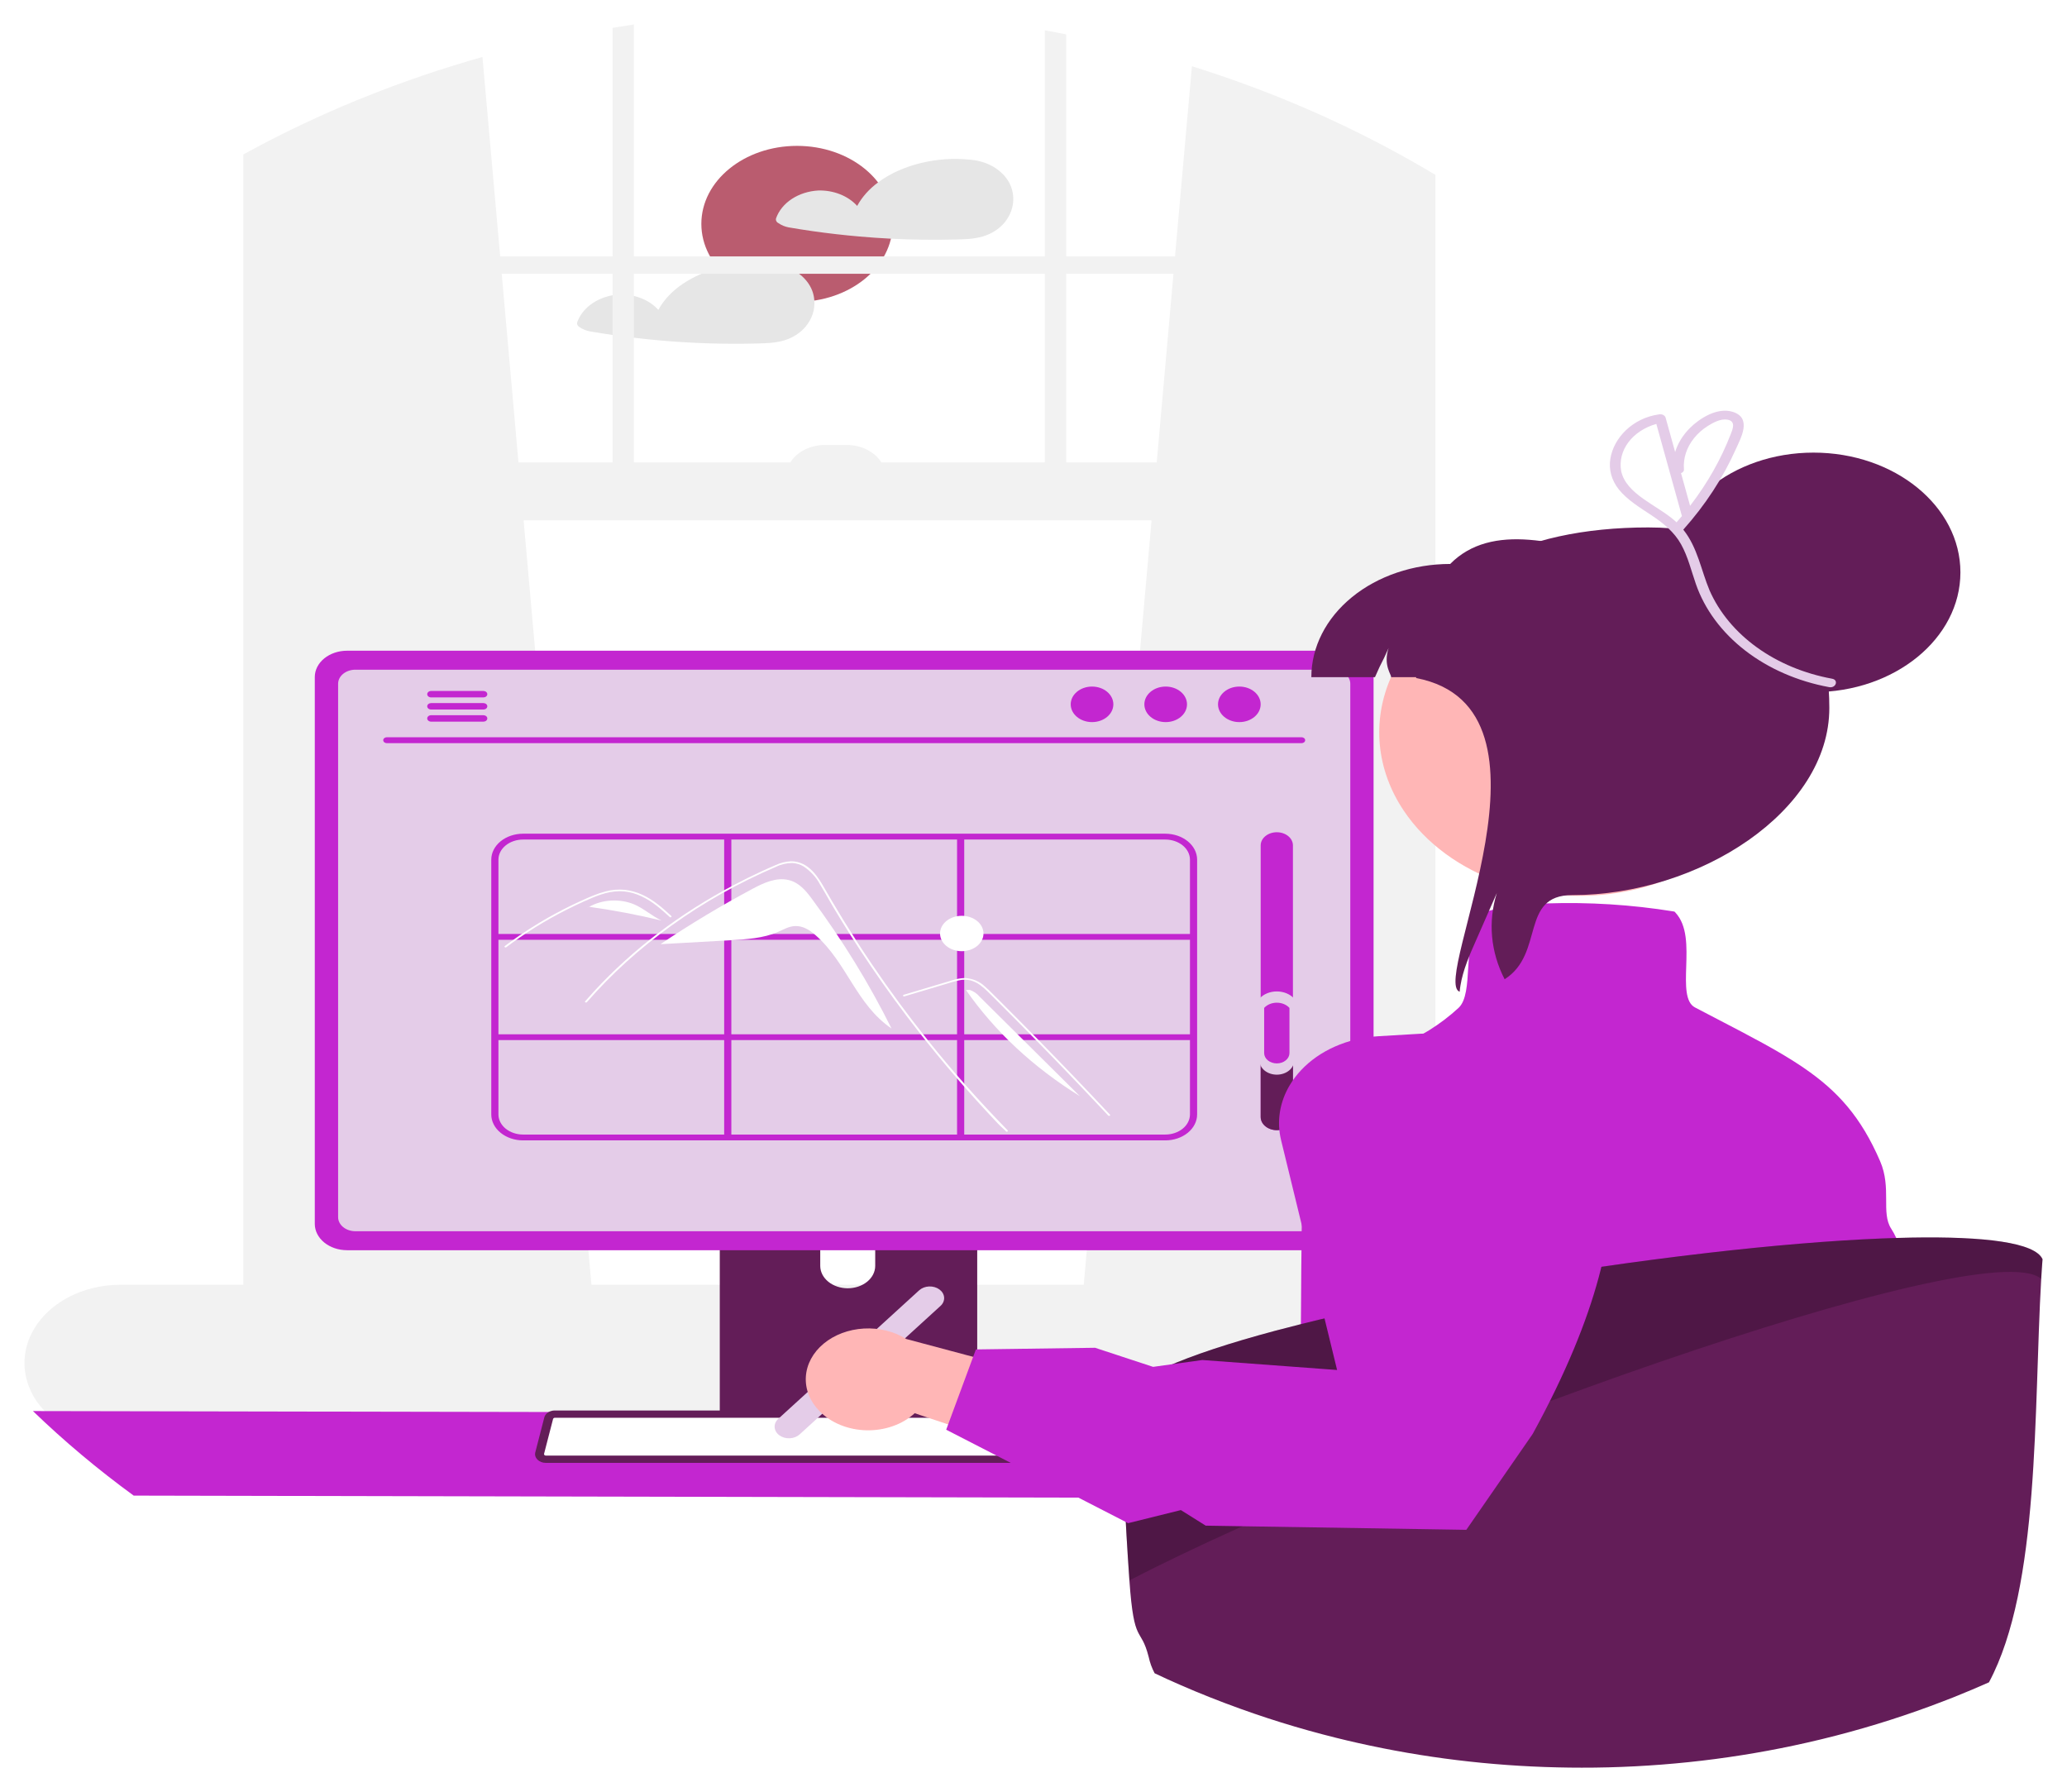 <svg width="338" height="293" viewBox="0 0 338 293" fill="none" xmlns="http://www.w3.org/2000/svg">
<g clip-path="url(#clip0_3_1212)" filter="url(#filter0_bd_3_1212)">
<rect width="330" height="285" transform="translate(4)" fill="white" fill-opacity="0.02"/>
<path d="M130.33 45.35C138.97 45.35 145.974 39.641 145.974 32.599C145.974 25.558 138.97 19.849 130.33 19.849C121.69 19.849 114.686 25.558 114.686 32.599C114.686 39.641 121.69 45.35 130.33 45.35Z" fill="#BA5C6F"/>
<path d="M165.342 26.562C164.901 25.383 164.046 24.334 162.884 23.546C161.721 22.758 160.301 22.264 158.798 22.125C158.763 22.123 158.727 22.123 158.692 22.125C158.65 22.115 158.607 22.107 158.563 22.102C153.325 21.548 147.501 22.894 143.582 25.826C142.127 26.898 140.963 28.206 140.166 29.666C139.439 28.857 138.482 28.204 137.376 27.765C136.27 27.326 135.05 27.113 133.821 27.144C132.235 27.23 130.72 27.712 129.483 28.524C128.246 29.337 127.346 30.441 126.907 31.686C126.859 31.838 126.872 31.998 126.945 32.144C127.018 32.289 127.146 32.412 127.311 32.493C127.782 32.821 128.343 33.054 128.946 33.171C130.241 33.395 131.547 33.601 132.854 33.787C135.408 34.15 137.977 34.444 140.559 34.67C142.264 34.818 143.972 34.936 145.685 35.024C149.224 35.205 152.78 35.248 156.325 35.157C158.083 35.11 159.77 35.062 161.376 34.431C162.546 33.963 163.545 33.253 164.276 32.373C164.964 31.527 165.416 30.568 165.6 29.564C165.784 28.56 165.696 27.535 165.342 26.562Z" fill="#E6E6E6"/>
<path d="M133.159 45.138C133.129 44.603 133.019 44.074 132.83 43.562C132.387 42.383 131.531 41.335 130.368 40.547C129.204 39.759 127.783 39.265 126.28 39.126C126.247 39.123 126.214 39.123 126.18 39.126C126.136 39.115 126.091 39.107 126.046 39.102C123.147 38.812 120.205 39.059 117.439 39.823C113.185 40.983 109.453 43.323 107.654 46.666C106.927 45.856 105.968 45.204 104.861 44.764C103.755 44.325 102.533 44.112 101.303 44.145C99.717 44.23 98.203 44.712 96.966 45.525C95.728 46.337 94.829 47.441 94.389 48.686C94.344 48.838 94.358 48.998 94.431 49.143C94.504 49.288 94.63 49.41 94.794 49.493C95.266 49.82 95.826 50.053 96.428 50.171C97.729 50.395 99.03 50.601 100.342 50.787C102.897 51.15 105.463 51.444 108.041 51.67C113.278 52.129 118.548 52.291 123.813 52.157C125.565 52.11 127.259 52.062 128.864 51.432C130.032 50.962 131.03 50.253 131.758 49.373C132.785 48.126 133.278 46.637 133.159 45.138Z" fill="#E6E6E6"/>
<path d="M248.984 206.046H234.723V24.598C233.762 24.02 232.796 23.447 231.817 22.888C231.624 22.778 231.43 22.669 231.237 22.559C219.958 16.128 207.757 10.846 194.905 6.829L192.14 37.916L192.14 37.918H174.346V1.619C173.186 1.385 172.026 1.165 170.854 0.96V37.918H103.662V0C102.496 0.177 101.33 0.358 100.17 0.554V37.918H81.791L81.79 37.916L78.89 5.315C66.383 8.848 54.431 13.57 43.279 19.383C42.892 19.584 42.506 19.784 42.119 19.994C41.34 20.405 40.56 20.825 39.793 21.25V206.046H19.714C17.145 206.045 14.615 206.557 12.345 207.538C10.076 208.519 8.137 209.939 6.697 211.673C5.258 213.407 4.362 215.403 4.089 217.485C3.816 219.567 4.174 221.671 5.131 223.614C5.418 224.202 5.761 224.77 6.156 225.314C6.667 226.024 7.259 226.692 7.926 227.31C9.397 228.678 11.21 229.773 13.243 230.523C15.276 231.273 17.482 231.661 19.714 231.661H248.984C253.152 231.661 257.149 230.311 260.096 227.91C263.043 225.508 264.698 222.25 264.698 218.853C264.698 215.457 263.043 212.199 260.096 209.797C257.149 207.395 253.152 206.046 248.984 206.046L248.984 206.046ZM188.308 81.077L177.217 206.046H96.713L85.622 81.077H188.308ZM191.888 40.764L189.152 71.591H174.346V40.764H191.888ZM170.854 40.764V71.591H144.118C143.582 70.735 142.767 70.016 141.762 69.514C140.756 69.012 139.6 68.746 138.421 68.746H134.93C133.751 68.746 132.595 69.012 131.589 69.514C130.584 70.016 129.769 70.735 129.233 71.591H103.662V40.764H170.854ZM100.17 71.591H84.779L82.043 40.764H100.17V71.591Z" fill="#F2F2F2"/>
<path d="M5.387 226.698C10.477 231.613 15.982 236.233 21.863 240.522L244.26 241C250.141 236.71 255.646 232.091 260.736 227.175L5.387 226.698Z" fill="#C326D0"/>
<path d="M117.699 180.468V229.444H159.797V180.468C159.797 180.116 159.659 179.772 159.403 179.489C159.147 179.205 158.786 178.996 158.373 178.892C158.178 178.84 157.974 178.814 157.769 178.816H119.732C119.466 178.815 119.202 178.858 118.955 178.94C118.709 179.023 118.485 179.145 118.296 179.298C118.107 179.452 117.957 179.634 117.855 179.835C117.752 180.035 117.7 180.25 117.699 180.468ZM134.128 197.296C134.139 196.331 134.618 195.408 135.459 194.728C136.301 194.049 137.437 193.668 138.622 193.668C139.807 193.668 140.943 194.049 141.785 194.728C142.626 195.408 143.105 196.331 143.116 197.296V202.979C143.11 203.947 142.634 204.874 141.792 205.557C140.949 206.239 139.81 206.623 138.622 206.623C137.434 206.623 136.295 206.239 135.452 205.557C134.61 204.874 134.134 203.947 134.128 202.979V197.296Z" fill="#631D58"/>
<path d="M117.57 227.877V232.6C117.571 232.845 117.691 233.079 117.902 233.253C118.114 233.426 118.401 233.524 118.701 233.526H158.795C159.095 233.525 159.383 233.427 159.595 233.253C159.807 233.08 159.925 232.845 159.925 232.6V227.877H117.57Z" fill="#C326D0"/>
<path d="M51.475 106.679V196.102C51.476 197.242 52.032 198.334 53.02 199.14C54.009 199.946 55.35 200.399 56.748 200.4H219.336C220.734 200.399 222.075 199.946 223.064 199.14C224.052 198.334 224.608 197.242 224.609 196.102V106.679C224.606 105.541 224.049 104.45 223.061 103.645C222.072 102.84 220.733 102.388 219.336 102.386H56.748C55.351 102.388 54.011 102.84 53.023 103.645C52.035 104.45 51.478 105.541 51.475 106.679Z" fill="#C326D0"/>
<path d="M55.289 107.792V194.999C55.29 195.608 55.587 196.191 56.116 196.622C56.644 197.053 57.36 197.295 58.107 197.296H217.983C218.73 197.295 219.446 197.053 219.974 196.622C220.502 196.191 220.8 195.608 220.801 194.999V107.792C220.801 107.182 220.504 106.598 219.976 106.166C219.447 105.735 218.731 105.492 217.983 105.49H58.107C57.359 105.492 56.642 105.735 56.114 106.166C55.586 106.598 55.289 107.182 55.289 107.792Z" fill="#E4CCE8"/>
<path d="M87.888 234.639C88.051 234.805 88.258 234.939 88.493 235.031C88.729 235.123 88.987 235.17 89.248 235.169H184.364C184.624 235.169 184.88 235.121 185.115 235.03C185.35 234.939 185.557 234.806 185.721 234.641C185.885 234.476 186.001 234.284 186.062 234.078C186.124 233.872 186.128 233.657 186.074 233.45L184.598 227.734C184.537 227.501 184.405 227.284 184.215 227.103C184.024 226.922 183.781 226.782 183.508 226.698C183.31 226.634 183.1 226.602 182.887 226.602H90.718C90.506 226.602 90.295 226.634 90.097 226.698C89.824 226.782 89.581 226.922 89.391 227.103C89.201 227.284 89.069 227.501 89.008 227.734L87.531 233.45C87.479 233.657 87.483 233.872 87.545 234.077C87.607 234.283 87.724 234.475 87.888 234.639Z" fill="#631D58"/>
<path d="M90.718 227.796C90.689 227.796 90.661 227.8 90.634 227.808C90.587 227.821 90.545 227.843 90.512 227.873C90.478 227.902 90.454 227.938 90.442 227.977L88.964 233.696C88.957 233.729 88.958 233.763 88.968 233.796C88.978 233.828 88.998 233.859 89.024 233.885L89.031 233.891C89.056 233.918 89.089 233.94 89.127 233.955C89.165 233.969 89.206 233.976 89.248 233.975H184.364C184.405 233.976 184.446 233.968 184.484 233.954C184.521 233.939 184.554 233.918 184.58 233.892C184.608 233.866 184.628 233.836 184.639 233.803C184.65 233.77 184.651 233.735 184.642 233.702L183.165 227.979C183.154 227.942 183.132 227.907 183.101 227.878C183.07 227.849 183.031 227.827 182.987 227.813C182.955 227.802 182.921 227.796 182.887 227.796H90.718Z" fill="white"/>
<path d="M63.247 117.503H212.842C212.998 117.501 213.146 117.448 213.255 117.358C213.363 117.267 213.424 117.145 213.424 117.019C213.424 116.892 213.363 116.77 213.255 116.679C213.146 116.589 212.998 116.537 212.842 116.534H63.247C63.092 116.537 62.944 116.589 62.835 116.679C62.726 116.77 62.666 116.892 62.666 117.019C62.666 117.145 62.726 117.267 62.835 117.358C62.944 117.448 63.092 117.501 63.247 117.503Z" fill="#C326D0"/>
<path d="M202.659 114.058C204.585 114.058 206.146 112.757 206.146 111.153C206.146 109.549 204.585 108.248 202.659 108.248C200.734 108.248 199.173 109.549 199.173 111.153C199.173 112.757 200.734 114.058 202.659 114.058Z" fill="#C326D0"/>
<path d="M190.615 114.058C192.541 114.058 194.102 112.757 194.102 111.153C194.102 109.549 192.541 108.248 190.615 108.248C188.69 108.248 187.129 109.549 187.129 111.153C187.129 112.757 188.69 114.058 190.615 114.058Z" fill="#C326D0"/>
<path d="M178.572 114.058C180.497 114.058 182.058 112.757 182.058 111.153C182.058 109.549 180.497 108.248 178.572 108.248C176.646 108.248 175.085 109.549 175.085 111.153C175.085 112.757 176.646 114.058 178.572 114.058Z" fill="#C326D0"/>
<path d="M69.861 109.497C69.861 109.565 69.877 109.633 69.909 109.697C69.941 109.76 69.988 109.818 70.047 109.867C70.106 109.916 70.177 109.955 70.254 109.981C70.332 110.008 70.415 110.022 70.5 110.022H79.054C79.223 110.019 79.384 109.962 79.502 109.863C79.62 109.764 79.686 109.632 79.686 109.494C79.686 109.356 79.62 109.224 79.502 109.125C79.384 109.027 79.223 108.97 79.054 108.967H70.5C70.329 108.968 70.166 109.025 70.046 109.124C69.927 109.224 69.86 109.357 69.861 109.497Z" fill="#C326D0"/>
<path d="M69.861 111.479C69.861 111.547 69.877 111.615 69.909 111.679C69.941 111.742 69.988 111.8 70.047 111.849C70.106 111.898 70.177 111.937 70.254 111.963C70.332 111.99 70.415 112.004 70.5 112.004H79.054C79.223 112.001 79.384 111.944 79.503 111.845C79.621 111.747 79.687 111.614 79.687 111.476C79.687 111.338 79.621 111.206 79.503 111.107C79.384 111.008 79.223 110.952 79.054 110.948H70.5C70.329 110.95 70.166 111.007 70.046 111.106C69.927 111.205 69.86 111.339 69.861 111.479Z" fill="#C326D0"/>
<path d="M69.861 113.455C69.86 113.595 69.927 113.729 70.046 113.828C70.166 113.927 70.329 113.984 70.5 113.986H79.054C79.223 113.982 79.384 113.925 79.502 113.827C79.62 113.728 79.686 113.596 79.686 113.458C79.686 113.32 79.62 113.188 79.502 113.089C79.384 112.99 79.223 112.933 79.054 112.93H70.5C70.415 112.93 70.332 112.944 70.254 112.971C70.177 112.997 70.106 113.036 70.047 113.085C69.988 113.134 69.941 113.192 69.909 113.255C69.877 113.319 69.861 113.387 69.861 113.455Z" fill="#C326D0"/>
<path d="M190.553 132.304H85.537C84.157 132.305 82.835 132.753 81.859 133.548C80.884 134.343 80.335 135.421 80.333 136.545V178.204C80.335 179.328 80.883 180.406 81.859 181.201C82.835 181.996 84.157 182.444 85.537 182.445H190.553C191.932 182.444 193.255 181.996 194.231 181.201C195.206 180.406 195.755 179.328 195.756 178.204V136.545C195.755 135.421 195.206 134.343 194.231 133.548C193.255 132.753 191.932 132.305 190.553 132.304ZM194.585 136.545V148.699H157.673V133.259H190.553C191.622 133.26 192.647 133.607 193.402 134.223C194.158 134.839 194.583 135.674 194.585 136.545H194.585ZM119.589 165.095V149.654H156.501V165.095H119.589ZM156.501 166.05V181.49H119.589V166.05H156.501ZM118.417 165.095H81.505V149.654H118.417V165.095ZM119.589 148.699V133.259H156.501V148.699H119.589ZM157.673 149.654H194.585V165.095H157.673V149.654ZM85.537 133.259H118.417V148.699H81.505V136.545C81.506 135.674 81.931 134.839 82.687 134.223C83.443 133.607 84.468 133.26 85.537 133.259V133.259ZM81.505 178.204V166.05H118.417V181.49H85.537C84.468 181.489 83.443 181.142 82.687 180.526C81.931 179.91 81.506 179.075 81.505 178.204ZM190.553 181.49H157.673V166.05H194.585V178.204C194.583 179.075 194.158 179.91 193.402 180.526C192.647 181.142 191.622 181.489 190.553 181.49H190.553Z" fill="#C326D0"/>
<path d="M132.707 142.881C131.776 141.624 130.671 140.283 128.942 139.873C126.939 139.398 124.882 140.342 123.137 141.273C117.918 144.058 112.892 147.076 108.082 150.313L108.087 150.362L119.321 149.731C122.027 149.578 124.825 149.405 127.216 148.362C128.123 147.966 129.008 147.438 130.036 147.401C131.313 147.355 132.427 148.082 133.302 148.842C138.48 153.335 139.978 160.207 145.786 164.155C142.124 156.793 137.75 149.679 132.707 142.881Z" fill="white"/>
<path d="M164.532 180.993C163.959 180.404 163.725 180.266 163.161 179.671C158.562 174.824 154.24 169.813 150.194 164.638C147.446 161.123 144.834 157.541 142.359 153.892C141.18 152.157 140.034 150.408 138.92 148.646C138.055 147.28 137.21 145.905 136.385 144.522C136.148 144.127 135.919 143.731 135.691 143.333C135.153 142.398 134.624 141.458 134.057 140.536C133.472 139.428 132.574 138.449 131.439 137.676C130.899 137.341 130.253 137.139 129.577 137.092C128.625 137.096 127.693 137.314 126.883 137.721C120.747 140.35 115.021 143.568 109.826 147.308C104.623 151.032 99.972 155.24 95.968 159.845C95.846 159.988 95.556 159.851 95.68 159.708C96.166 159.147 96.663 158.592 97.169 158.043C103.462 151.221 111.178 145.355 119.965 140.713C121.443 139.932 122.949 139.188 124.483 138.48C125.256 138.123 126.033 137.771 126.822 137.441C127.579 137.079 128.428 136.865 129.303 136.814C132.313 136.776 133.872 139.554 134.942 141.424C135.278 142.012 135.619 142.598 135.963 143.183C137.266 145.403 138.618 147.602 140.02 149.782C140.886 151.127 141.77 152.465 142.674 153.795C145.485 157.936 148.474 161.993 151.639 165.966C155.832 171.229 159.991 175.879 164.768 180.8C164.899 180.937 164.664 181.131 164.532 180.993Z" fill="white"/>
<path d="M109.528 145.936C109.353 145.777 109.18 145.618 109.004 145.459C107.616 144.208 106.126 142.972 104.22 142.255C103.312 141.902 102.32 141.714 101.313 141.705C100.274 141.728 99.25 141.91 98.294 142.242C97.84 142.39 97.395 142.558 96.957 142.737C96.457 142.942 95.966 143.161 95.477 143.381C94.559 143.795 93.653 144.227 92.759 144.678C90.98 145.574 89.257 146.538 87.589 147.571C86.725 148.107 85.878 148.66 85.049 149.231C84.278 149.761 83.523 150.306 82.784 150.864C82.625 150.983 82.389 150.791 82.547 150.672C82.742 150.524 82.939 150.377 83.137 150.231C83.694 149.821 84.26 149.419 84.834 149.024C85.883 148.303 86.958 147.61 88.06 146.945C89.775 145.91 91.548 144.945 93.381 144.05C94.296 143.604 95.225 143.176 96.165 142.767C96.45 142.643 96.737 142.522 97.028 142.408C97.687 142.137 98.373 141.909 99.077 141.728C100.075 141.465 101.131 141.38 102.173 141.48C103.179 141.599 104.148 141.873 105.029 142.285C106.901 143.138 108.352 144.456 109.765 145.743C109.907 145.873 109.672 146.067 109.528 145.936Z" fill="white"/>
<path d="M147.873 158.901L152.357 157.564L154.584 156.9C155.303 156.664 156.037 156.458 156.782 156.283C157.434 156.131 158.125 156.139 158.772 156.304C159.348 156.478 159.876 156.744 160.324 157.088C160.781 157.431 161.206 157.801 161.596 158.196C162.081 158.671 162.559 159.15 163.038 159.629C165.018 161.602 166.985 163.584 168.94 165.575C170.894 167.566 172.835 169.565 174.762 171.572C176.695 173.585 178.614 175.606 180.52 177.635C180.754 177.883 180.987 178.132 181.22 178.381C181.349 178.518 181.639 178.383 181.509 178.244C179.589 176.194 177.655 174.153 175.708 172.12C173.757 170.082 171.792 168.053 169.813 166.032C167.834 164.012 165.842 162 163.837 159.997C163.338 159.498 162.837 159 162.336 158.502C161.913 158.082 161.495 157.657 161.031 157.266C160.637 156.879 160.152 156.558 159.605 156.323C159.058 156.088 158.459 155.944 157.844 155.897C157.098 155.919 156.363 156.05 155.675 156.286C154.926 156.507 154.178 156.732 153.429 156.955L148.913 158.302L147.784 158.638C147.584 158.698 147.67 158.961 147.873 158.901V158.901Z" fill="white"/>
<path d="M103.63 143.829C102.478 143.366 101.195 143.161 99.914 143.236C98.633 143.311 97.399 143.662 96.339 144.254C100.333 144.815 104.284 145.567 108.171 146.504C106.557 145.733 105.294 144.526 103.63 143.829Z" fill="white"/>
<path d="M96.316 144.25L95.878 144.541C96.026 144.439 96.18 144.344 96.339 144.254L96.316 144.25Z" fill="white"/>
<path d="M160.155 158.914C159.762 158.442 159.215 158.07 158.576 157.84L157.959 157.859C162.652 164.618 168.99 170.523 176.583 175.213L160.155 158.914Z" fill="white"/>
<path d="M157.271 151.514C159.231 151.514 160.821 150.219 160.821 148.621C160.821 147.023 159.231 145.728 157.271 145.728C155.31 145.728 153.721 147.023 153.721 148.621C153.721 150.219 155.31 151.514 157.271 151.514Z" fill="white"/>
<path d="M208.786 180.774C209.485 180.773 210.155 180.546 210.65 180.143C211.144 179.74 211.422 179.194 211.423 178.625V134.214C211.423 133.644 211.145 133.098 210.651 132.695C210.156 132.292 209.486 132.065 208.786 132.065C208.087 132.065 207.417 132.292 206.922 132.695C206.428 133.098 206.15 133.644 206.15 134.214V178.625C206.151 179.194 206.429 179.74 206.923 180.143C207.418 180.546 208.088 180.773 208.786 180.774Z" fill="#C326D0"/>
<path d="M208.786 180.774C209.485 180.773 210.155 180.546 210.65 180.143C211.144 179.74 211.422 179.194 211.423 178.625V169.208C211.119 168.87 210.722 168.596 210.264 168.407C209.806 168.217 209.3 168.119 208.786 168.119C208.273 168.119 207.767 168.217 207.309 168.407C206.851 168.596 206.454 168.87 206.15 169.208V178.625C206.151 179.194 206.429 179.74 206.923 180.143C207.418 180.546 208.088 180.773 208.786 180.774Z" fill="#631D58"/>
<path d="M208.786 171.701C209.538 171.7 210.259 171.456 210.79 171.023C211.322 170.589 211.621 170.002 211.622 169.389V159.262C211.295 158.899 210.868 158.604 210.376 158.4C209.883 158.197 209.339 158.091 208.786 158.091C208.234 158.091 207.69 158.197 207.197 158.4C206.704 158.604 206.277 158.899 205.951 159.262V169.389C205.952 170.002 206.251 170.589 206.783 171.023C207.314 171.456 208.035 171.7 208.786 171.701Z" fill="#E4CCE8"/>
<path d="M208.786 169.859C209.335 169.858 209.86 169.681 210.248 169.365C210.636 169.049 210.854 168.62 210.855 168.173V160.786C210.616 160.522 210.305 160.306 209.946 160.158C209.586 160.01 209.189 159.932 208.786 159.932C208.384 159.932 207.987 160.01 207.627 160.158C207.268 160.306 206.957 160.522 206.718 160.786V168.173C206.719 168.62 206.937 169.049 207.325 169.365C207.713 169.681 208.238 169.858 208.786 169.859Z" fill="#C326D0"/>
<path d="M127.449 230.666C126.986 230.328 126.707 229.854 126.672 229.348C126.637 228.843 126.85 228.346 127.263 227.968L150.299 206.961C150.504 206.774 150.752 206.622 151.029 206.513C151.307 206.404 151.608 206.341 151.915 206.327C152.222 206.313 152.53 206.348 152.82 206.431C153.111 206.514 153.378 206.642 153.608 206.81C153.837 206.977 154.024 207.179 154.158 207.405C154.291 207.631 154.369 207.876 154.386 208.127C154.403 208.377 154.36 208.628 154.258 208.865C154.157 209.102 153.999 209.32 153.794 209.507L130.758 230.514C130.344 230.891 129.763 231.119 129.142 231.148C128.522 231.176 127.913 231.003 127.449 230.666Z" fill="#E4CCE8"/>
<path d="M318.543 265.254C318.543 268.735 317.535 271.399 317.658 273.529C310.747 275.988 303.642 278.065 296.39 279.747C295.569 279.938 294.749 280.119 293.923 280.301C289.452 269.145 284.976 258.931 283.213 257.847C279.176 255.378 277.154 265.593 277.154 263.124C277.154 260.655 279.176 260.655 274.131 257.365C269.081 254.075 272.11 239.266 272.11 239.266L265.044 224.458L272.948 200.839L283.213 170.158H293.308C293.308 170.158 293.607 170.334 294.105 170.664C296.63 172.345 304.247 177.961 303.403 184.145C303.151 185.988 303.713 191.346 304.692 198.48C307.668 220.022 314.506 243.44 314.506 249.619C314.506 257.847 318.543 260.316 318.543 265.254Z" fill="#E6E6E6"/>
<path d="M310.078 198.399C310.066 198.375 310.06 198.356 310.048 198.337C309.822 197.84 309.558 197.356 309.257 196.886C307.552 194.274 309.357 190.262 307.435 185.831C304.33 178.649 300.545 174.413 294.996 170.617C294.832 170.502 294.668 170.392 294.498 170.277L294.493 170.273C290.79 167.794 286.325 165.478 280.782 162.594C279.628 161.992 278.421 161.367 277.167 160.708C275.55 159.862 275.638 157.045 275.732 154.065C275.837 150.756 275.949 147.327 273.957 145.188L273.828 145.049L273.623 145.006C266.792 143.905 259.826 143.468 252.87 143.703H252.864C249.91 143.792 246.977 144.143 244.117 144.749C243.906 144.796 243.695 144.844 243.49 144.901C243.331 144.935 243.173 144.978 243.015 145.021L242.886 145.059L242.787 145.135C240.859 146.706 240.414 149.524 240.203 152.461V152.465C240.162 153 240.127 153.535 240.097 154.07C239.933 156.926 239.781 159.624 238.492 160.794C235.617 163.448 232.142 165.627 228.256 167.212C222.204 169.647 217.417 169.571 217.346 169.571L216.79 169.556L216.737 170.005C212.718 176.247 212.87 192.349 212.747 209.593C212.741 210.553 212.733 211.517 212.724 212.487C212.653 220.519 212.466 228.689 211.728 236.134C211.405 239.334 210.989 242.394 210.433 245.255C207.726 259.185 195.463 247.619 189.598 256.888C189.791 257.799 190.115 258.689 190.565 259.538C191.239 259.863 191.93 260.178 192.615 260.493C195.656 261.873 198.754 263.161 201.908 264.356C202.084 264.423 202.259 264.49 202.435 264.552C208.221 266.734 214.184 268.588 220.282 270.101C221.471 270.397 222.661 270.679 223.862 270.946C234.486 273.337 245.426 274.672 256.444 274.924C256.489 274.92 256.534 274.918 256.579 274.919C269.609 274.626 282.553 273.105 295.155 270.387C295.33 270.349 295.506 270.311 295.682 270.273C296.508 270.091 297.328 269.91 298.149 269.719C305.401 268.037 312.506 265.96 319.417 263.501C319.424 263.711 319.449 263.92 319.493 264.127C319.499 264.194 319.511 264.261 319.528 264.328C319.54 264.251 319.552 264.175 319.558 264.098C319.593 263.874 319.622 263.645 319.651 263.415C323.237 234.916 315.79 210.72 310.078 198.399Z" fill="#C326D0"/>
<path d="M229.554 128.552C233.13 133.882 238.827 138.06 245.705 140.398C252.584 142.737 260.235 143.096 267.397 141.417C274.56 139.739 280.808 136.122 285.112 131.162C289.416 126.203 291.519 120.197 291.075 114.133C290.631 108.069 287.667 102.31 282.67 97.802C277.674 93.295 270.943 90.309 263.586 89.336C256.229 88.364 248.685 89.462 242.196 92.45C235.708 95.438 230.661 100.139 227.888 105.777C227.737 106.083 227.602 106.389 227.467 106.707C225.899 110.261 225.275 114.046 225.634 117.812C225.994 121.578 227.33 125.238 229.554 128.552Z" fill="#FFB6B6"/>
<path d="M224.84 106.707C226.251 103.488 225.635 105.165 227.062 101.958C226.131 104.798 227.602 106.389 227.467 106.707H266.522V88.203C255.081 84.507 243.894 81.362 237.137 88.203C231.116 88.203 225.341 90.153 221.084 93.623C216.826 97.093 214.434 101.799 214.434 106.707H224.84Z" fill="#631D58"/>
<path d="M238.684 158.144C238.714 157.801 238.759 157.446 238.819 157.104C239.239 154.582 240.29 152.159 241.357 149.761C242.483 147.178 243.624 144.584 244.765 142.002C243.295 146.689 243.744 151.639 246.041 156.1C252.633 151.915 248.474 142.344 257.093 142.344C277.814 142.344 299.136 128.65 299.136 111.749C299.136 94.86 290.247 82.231 269.525 82.231C248.789 82.231 231.972 89.965 231.566 106.854C257.093 111.749 233.864 156.43 238.684 158.144Z" fill="#631D58"/>
<path d="M296.547 109.161C309.815 109.161 320.571 100.394 320.571 89.579C320.571 78.765 309.815 69.999 296.547 69.999C283.278 69.999 272.522 78.765 272.522 89.579C272.522 100.394 283.278 109.161 296.547 109.161Z" fill="#631D58"/>
<path d="M334 201.876C333.918 202.883 333.846 203.956 333.783 205.094C332.541 226.531 333.613 255.388 325.241 271.046C323.366 271.882 321.472 272.681 319.558 273.444C319.481 273.472 319.411 273.501 319.347 273.53C318.831 273.735 318.315 273.936 317.8 274.127C317.781 274.14 317.759 274.149 317.735 274.155C312.074 276.336 306.238 278.204 300.27 279.747C299.537 279.938 298.799 280.12 298.061 280.301C297.903 280.339 297.744 280.377 297.586 280.416C286.341 283.126 274.715 284.649 262.994 284.947C262.385 284.962 261.787 284.971 261.207 284.981C261.002 284.986 260.803 284.99 260.604 284.99C259.948 284.995 259.297 285 258.641 285C257.317 285 255.999 284.984 254.686 284.952C243.669 284.7 232.729 283.365 222.104 280.974C220.903 280.707 219.714 280.425 218.524 280.129C212.426 278.616 206.463 276.762 200.678 274.58C200.502 274.518 200.326 274.451 200.15 274.384C196.998 273.191 193.901 271.903 190.858 270.521C190.172 270.206 189.481 269.891 188.807 269.566C188.358 268.717 188.033 267.827 187.84 266.916C186.51 261.706 185.444 265.221 184.682 254.381C183.985 244.443 183.54 234.477 183.376 228.78C183.323 227.261 183.306 226.044 183.3 225.213C183.921 221.593 193.905 217.486 208.464 213.585C209.841 213.217 211.265 212.849 212.724 212.487C216.661 211.498 220.868 210.529 225.262 209.593C236.453 207.205 248.88 205.013 261.213 203.203C267.301 202.315 273.365 201.518 279.253 200.84C289.583 199.646 299.356 198.82 307.716 198.481C308.519 198.447 309.304 198.418 310.078 198.399C310.91 198.371 311.724 198.352 312.521 198.337C324.567 198.122 332.793 199.144 334 201.876Z" fill="#631D58"/>
<path opacity="0.2" d="M334 201.876C333.918 202.883 333.846 203.956 333.783 205.094C324.655 197.081 226.317 232.877 184.682 254.381C183.985 244.443 183.54 234.477 183.376 228.78C183.323 227.261 183.305 226.044 183.3 225.213C183.921 221.593 193.904 217.486 208.464 213.585C209.841 213.217 211.265 212.85 212.724 212.487C216.661 211.498 220.868 210.529 225.262 209.593C236.453 207.205 248.88 205.013 261.213 203.203C267.301 202.315 273.365 201.518 279.253 200.84C289.583 199.646 299.356 198.82 307.716 198.481C308.519 198.447 309.304 198.418 310.078 198.399C310.91 198.371 311.724 198.352 312.521 198.337C324.567 198.122 332.793 199.144 334 201.876Z" fill="black"/>
<path d="M134.013 226.714C134.935 227.661 136.101 228.433 137.428 228.973C138.755 229.514 140.212 229.811 141.695 229.843C143.179 229.875 144.653 229.641 146.014 229.159C147.374 228.677 148.589 227.957 149.571 227.051L182.938 238.22L179.337 223.227L148.204 214.919C146.226 213.675 143.758 213.065 141.265 213.205C138.773 213.345 136.43 214.225 134.681 215.679C132.931 217.133 131.897 219.059 131.774 221.093C131.651 223.127 132.447 225.127 134.013 226.714Z" fill="#FFB6B6"/>
<path d="M245.003 164.281L244.82 164.265L225.363 165.416C222.893 165.562 220.489 166.135 218.311 167.096C216.133 168.057 214.23 169.385 212.73 170.992C212.033 171.736 211.429 172.535 210.929 173.378L210.924 173.38C209.246 176.178 208.741 179.346 209.484 182.4L218.645 219.983L196.604 218.351L188.558 219.472L179.064 216.35L159.582 216.62L159.13 217.837L155.043 228.879L154.723 229.747L184.472 245.026L193.097 242.888L197.16 245.432L197.355 245.436L205.413 245.566L239.775 246.115L249.167 232.552L250.635 230.426C261.544 210.508 264.235 196.604 263.381 187.025C262.934 181.964 261.498 178.116 259.76 175.217C254.386 166.257 245.381 164.356 245.003 164.281Z" fill="#C326D0"/>
<path d="M299.585 106.964C295.029 106.129 290.805 104.37 287.305 101.851C283.805 99.331 281.142 96.132 279.563 92.551C278.153 89.218 277.621 85.559 275.255 82.594C278.86 78.56 281.75 74.132 283.841 69.442C284.651 67.626 286.547 64.33 283.333 63.331C280.772 62.535 277.863 64.456 276.345 65.972C275.192 67.12 274.365 68.462 273.924 69.902C273.4 68.018 272.877 66.134 272.353 64.25C272.287 64.07 272.137 63.917 271.936 63.824C271.734 63.73 271.497 63.704 271.272 63.75C266.982 64.346 263.871 67.584 263.331 70.994C263.036 72.749 263.526 74.533 264.711 76.018C266.089 77.727 268.107 78.952 270.028 80.225C272.07 81.579 273.801 83.022 274.899 85.002C276.04 87.06 276.554 89.312 277.311 91.474C278.748 95.624 281.532 99.382 285.37 102.352C289.208 105.321 293.957 107.392 299.118 108.345C300.22 108.542 300.691 107.161 299.585 106.964ZM275.36 72.717C275.222 70.918 275.805 69.13 277.022 67.625C277.631 66.861 278.395 66.187 279.28 65.632C280.119 65.109 281.357 64.417 282.467 64.609C283.907 64.858 283.328 66.168 283.022 66.958C282.619 68 282.175 69.031 281.691 70.052C280.749 72.033 279.655 73.964 278.416 75.833C277.773 76.806 277.085 77.759 276.367 78.696C275.873 76.915 275.378 75.134 274.883 73.353C275.039 73.307 275.171 73.219 275.257 73.103C275.344 72.988 275.38 72.852 275.36 72.717ZM265.095 73.002C264.807 71.375 265.224 69.717 266.274 68.313C267.324 66.909 268.941 65.847 270.847 65.309C272.242 70.33 273.637 75.35 275.032 80.371C274.744 80.717 274.447 81.058 274.149 81.398C274.071 81.325 274 81.25 273.919 81.178C270.993 78.582 265.89 76.813 265.095 73.002Z" fill="#E4CCE8"/>
</g>
<defs>
<filter id="filter0_bd_3_1212" x="-25" y="-29" width="388" height="343" filterUnits="userSpaceOnUse" color-interpolation-filters="sRGB">
<feFlood flood-opacity="0" result="BackgroundImageFix"/>
<feGaussianBlur in="BackgroundImageFix" stdDeviation="14.5"/>
<feComposite in2="SourceAlpha" operator="in" result="effect1_backgroundBlur_3_1212"/>
<feColorMatrix in="SourceAlpha" type="matrix" values="0 0 0 0 0 0 0 0 0 0 0 0 0 0 0 0 0 0 127 0" result="hardAlpha"/>
<feOffset dy="4"/>
<feGaussianBlur stdDeviation="2"/>
<feComposite in2="hardAlpha" operator="out"/>
<feColorMatrix type="matrix" values="0 0 0 0 0 0 0 0 0 0 0 0 0 0 0 0 0 0 0.25 0"/>
<feBlend mode="normal" in2="effect1_backgroundBlur_3_1212" result="effect2_dropShadow_3_1212"/>
<feBlend mode="normal" in="SourceGraphic" in2="effect2_dropShadow_3_1212" result="shape"/>
</filter>
<clipPath id="clip0_3_1212">
<rect width="330" height="285" fill="white" transform="translate(4)"/>
</clipPath>
</defs>
</svg>
